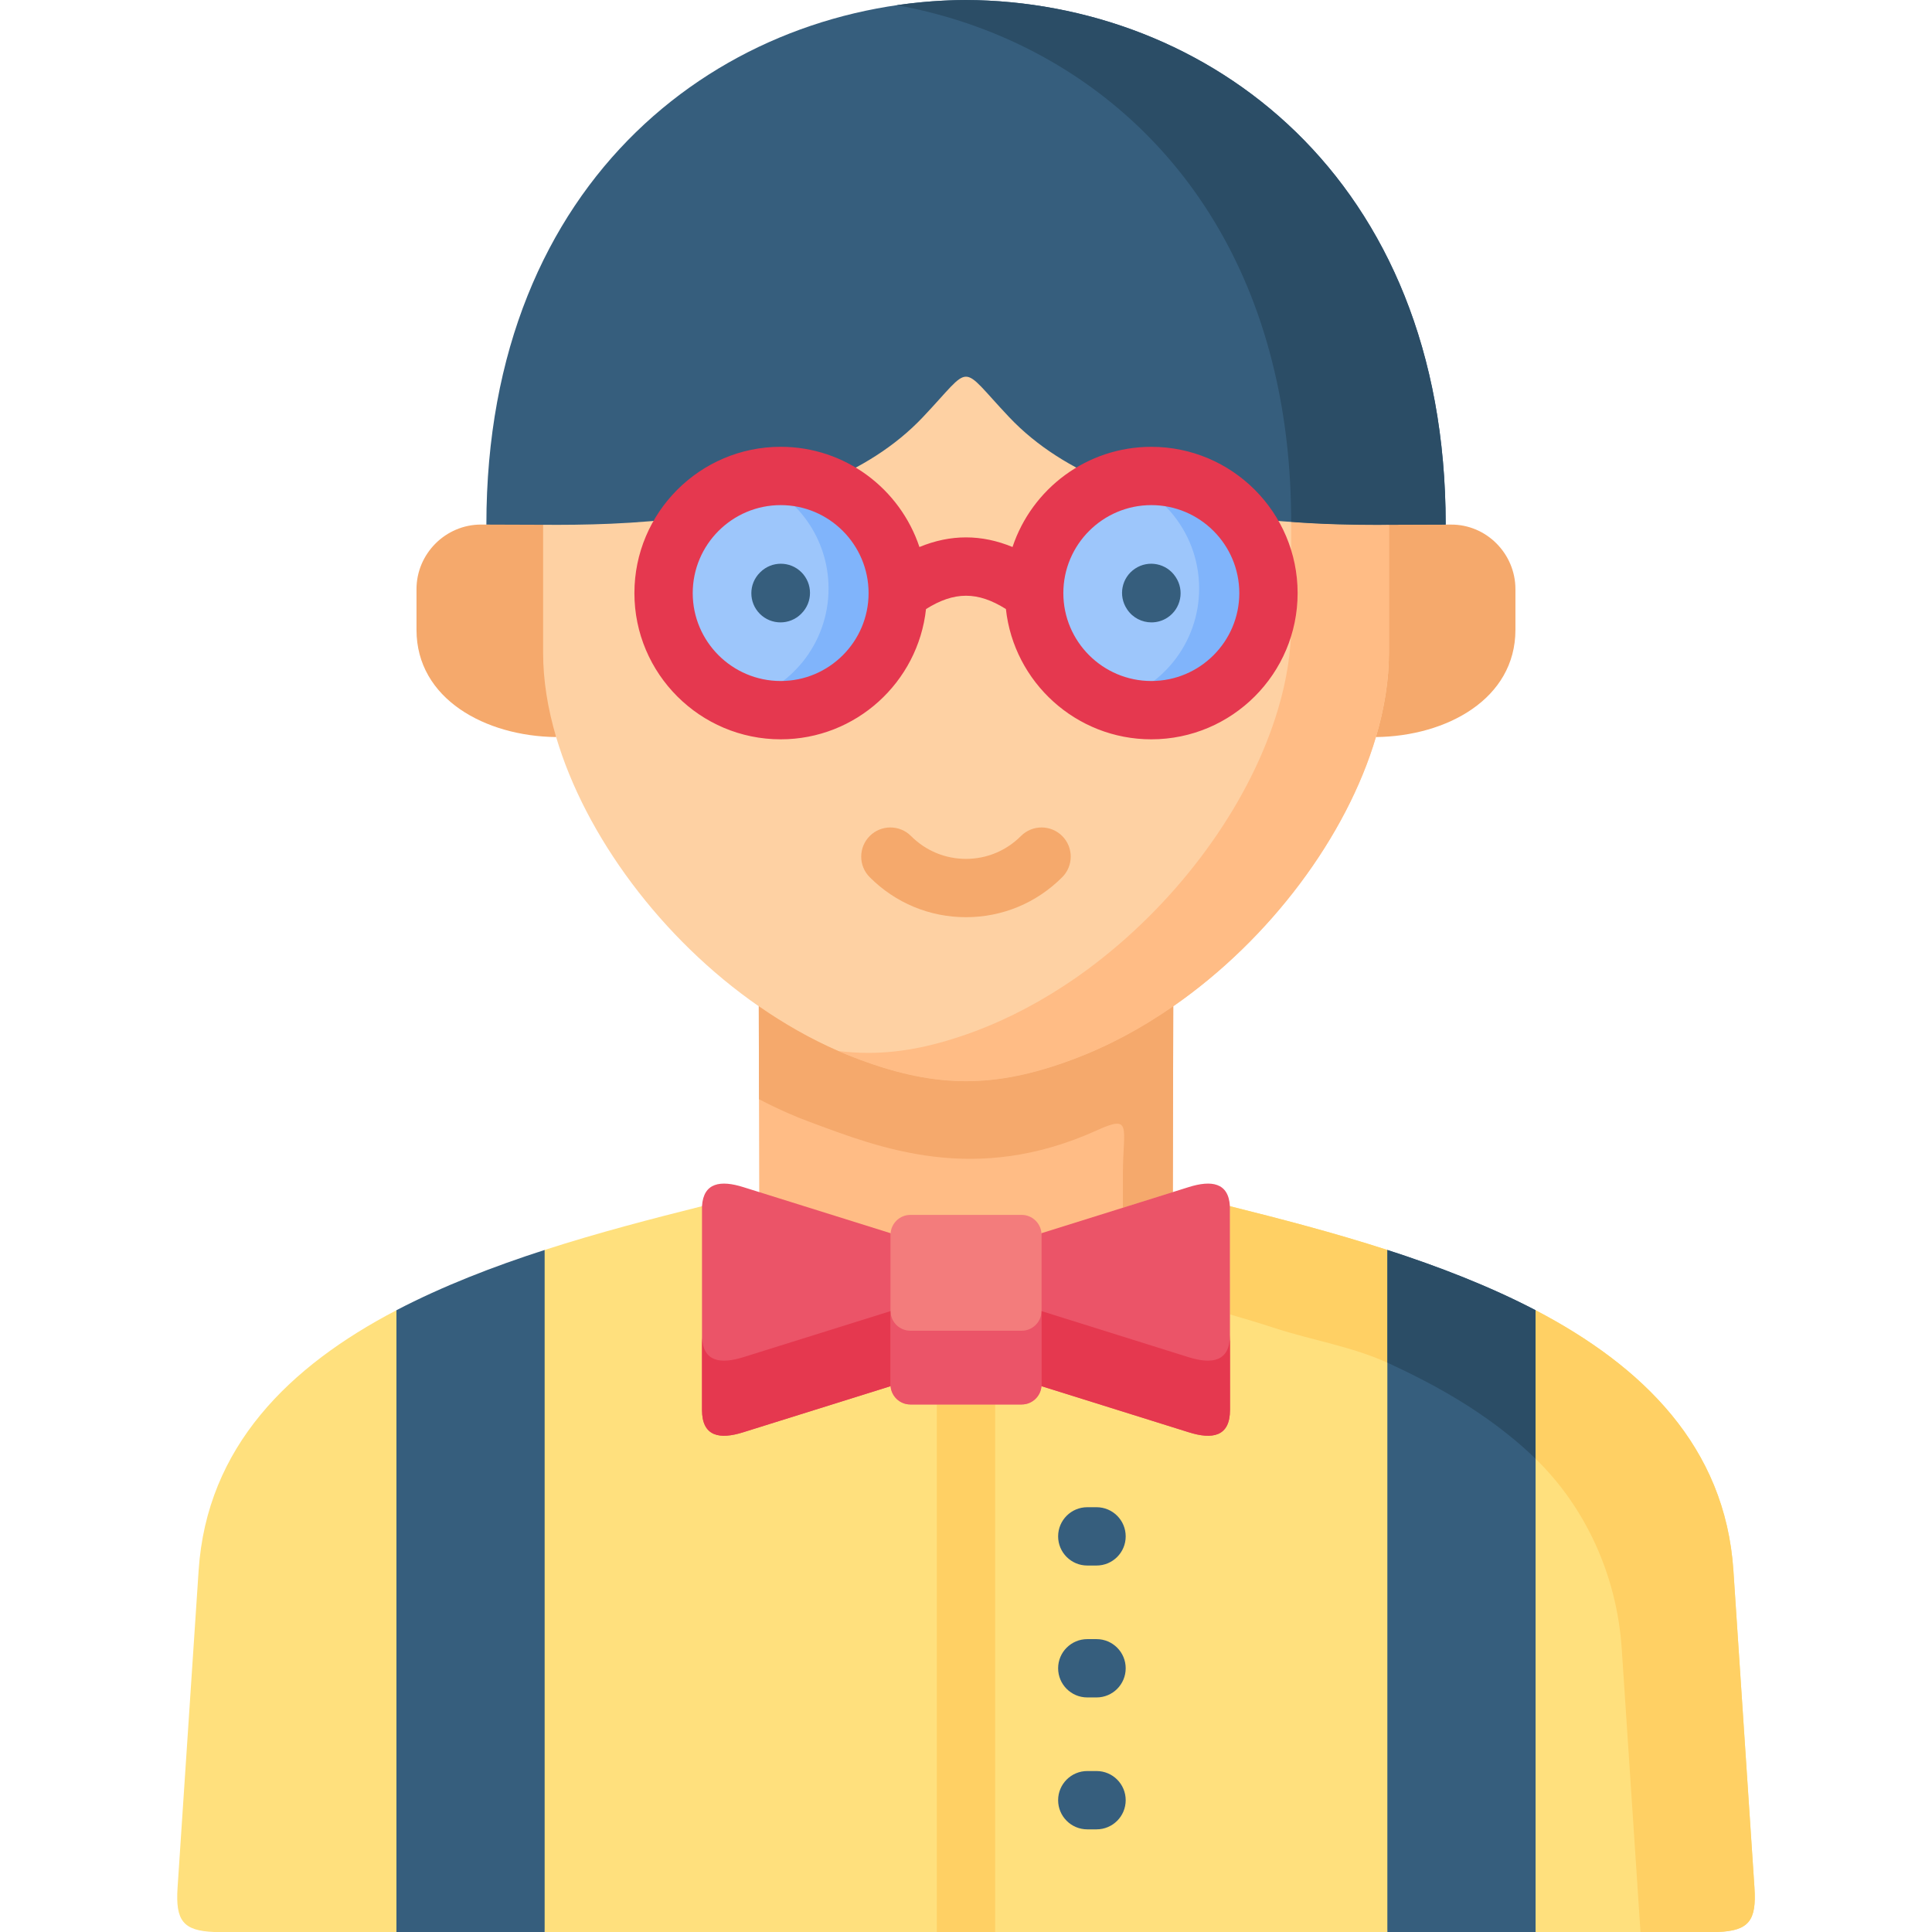 <svg width="76" height="76" viewBox="0 0 76 76" fill="none" xmlns="http://www.w3.org/2000/svg">
<path fill-rule="evenodd" clip-rule="evenodd" d="M56.31 64.222L54.576 75.999H21.426L19.691 62.388L21.426 49.17C23.533 48.489 25.66 47.939 27.617 47.448H48.381C50.341 47.939 52.469 48.489 54.576 49.17L56.31 64.222Z" fill="#FFE07D"/>
<path fill-rule="evenodd" clip-rule="evenodd" d="M60.407 76H67.577C68.795 75.952 69.103 75.553 69.016 74.257L68.188 61.785C67.867 56.899 64.607 53.739 60.407 51.541L57.815 64.082L60.407 76Z" fill="#FFE07D"/>
<path fill-rule="evenodd" clip-rule="evenodd" d="M54.125 28.994C56.908 28.963 59.613 27.494 59.613 24.776V23.176C59.613 21.78 58.473 20.627 57.077 20.636H56.869L54.576 20.354C52.452 21.875 52.274 24.932 54.125 28.994Z" fill="#F5A96C"/>
<path fill-rule="evenodd" clip-rule="evenodd" d="M16.384 24.776C16.384 27.494 19.093 28.963 21.876 28.994C22.401 25.786 22.687 22.478 21.716 20.224L19.132 20.635H18.924C17.528 20.635 16.384 21.78 16.384 23.176V24.776H16.384Z" fill="#F5A96C"/>
<path fill-rule="evenodd" clip-rule="evenodd" d="M29.849 39.584L29.866 46.894L37.999 53.336L46.136 46.894L46.153 39.584C40.899 35.215 35.731 35.423 29.849 39.584Z" fill="#FFBC85"/>
<path fill-rule="evenodd" clip-rule="evenodd" d="M21.365 20.644V25.69C21.365 26.752 21.543 27.866 21.877 28.994C23.03 32.891 26.03 36.936 29.849 39.585C31.102 40.456 32.441 41.175 33.833 41.691C35.341 42.251 36.672 42.532 37.999 42.532C39.33 42.532 40.661 42.251 42.165 41.691C43.561 41.176 44.9 40.456 46.153 39.585C49.972 36.936 52.972 32.891 54.125 28.994C54.459 27.867 54.637 26.753 54.637 25.69V20.644C46.86 5.649 28.522 6.512 21.365 20.644Z" fill="#FED1A3"/>
<path fill-rule="evenodd" clip-rule="evenodd" d="M40.682 23.332C40.682 25.877 42.745 27.936 45.29 27.936C47.834 27.936 49.898 25.877 49.898 23.332C49.898 22.179 49.473 21.13 48.779 20.323C47.934 19.344 46.686 18.724 45.29 18.724C44.718 18.724 44.171 18.828 43.664 19.018C41.922 19.677 40.682 21.359 40.682 23.332Z" fill="#9DC6FB"/>
<path fill-rule="evenodd" clip-rule="evenodd" d="M30.711 27.936C33.256 27.936 35.315 25.877 35.315 23.332C35.315 21.36 34.079 19.677 32.337 19.019C31.829 18.828 31.283 18.724 30.711 18.724C29.315 18.724 28.066 19.344 27.221 20.323C26.523 21.13 26.102 22.179 26.102 23.332C26.103 25.877 28.166 27.936 30.711 27.936Z" fill="#9DC6FB"/>
<path fill-rule="evenodd" clip-rule="evenodd" d="M27.222 20.323C28.067 19.344 29.316 18.724 30.712 18.724C31.284 18.724 31.83 18.828 32.337 19.018C33.833 18.407 35.212 17.566 36.304 16.409C37.31 15.347 37.657 14.818 37.999 14.818C38.346 14.818 38.693 15.347 39.698 16.409C40.791 17.566 42.169 18.407 43.665 19.018C44.172 18.828 44.718 18.724 45.291 18.724C46.687 18.724 47.935 19.343 48.78 20.323C51.022 20.631 53.124 20.653 54.594 20.644L56.87 20.636C56.87 6.923 47.454 0.048 37.999 0C28.549 0.048 19.133 6.923 19.133 20.636L21.409 20.644C22.874 20.653 24.981 20.631 27.222 20.323Z" fill="#365E7D"/>
<path fill-rule="evenodd" clip-rule="evenodd" d="M54.575 76H60.406V51.541C58.585 50.591 56.587 49.82 54.575 49.17V76Z" fill="#365E7D"/>
<path fill-rule="evenodd" clip-rule="evenodd" d="M8.425 76H15.595L17.329 63.077L15.595 51.541C11.39 53.739 8.134 56.899 7.813 61.785L6.985 74.257C6.899 75.553 7.202 75.952 8.425 76Z" fill="#FFE07D"/>
<path fill-rule="evenodd" clip-rule="evenodd" d="M15.595 76H21.425V49.17C19.41 49.82 17.416 50.591 15.595 51.541V76Z" fill="#365E7D"/>
<path fill-rule="evenodd" clip-rule="evenodd" d="M54.576 49.17C52.469 48.489 50.34 47.938 48.381 47.449L48.385 51.706C48.983 51.879 49.586 52.061 50.184 52.256C51.68 52.737 53.167 52.967 54.576 53.605V49.17Z" fill="#FFD064"/>
<path fill-rule="evenodd" clip-rule="evenodd" d="M60.406 57.385V51.541C58.585 50.591 56.587 49.82 54.575 49.17V53.604C54.77 53.695 54.961 53.782 55.156 53.877C55.442 54.016 55.733 54.159 56.014 54.307C57.211 54.931 58.329 55.633 59.326 56.435C59.704 56.734 60.063 57.051 60.406 57.385Z" fill="#2B4D66"/>
<path fill-rule="evenodd" clip-rule="evenodd" d="M68.188 61.785C67.867 56.899 64.607 53.739 60.406 51.541V57.385C62.322 59.249 63.601 61.902 63.796 64.872L64.533 76H67.576C68.795 75.952 69.103 75.553 69.016 74.257L68.188 61.785Z" fill="#FFD064"/>
<path fill-rule="evenodd" clip-rule="evenodd" d="M46.153 39.584C49.972 36.936 52.972 32.891 54.126 28.994C54.459 27.867 54.637 26.752 54.637 25.69V20.644H54.594C54.468 20.648 54.342 20.648 54.212 20.648C53.254 20.648 52.075 20.627 50.792 20.531V24.576C50.792 25.642 50.614 26.757 50.28 27.879C49.236 31.413 46.674 35.063 43.361 37.69C43.019 37.963 42.668 38.223 42.308 38.474C41.055 39.342 39.716 40.061 38.32 40.581C36.816 41.136 35.485 41.418 34.154 41.418C33.764 41.418 33.369 41.392 32.975 41.344C33.256 41.47 33.547 41.583 33.833 41.691C35.342 42.25 36.672 42.532 37.999 42.532C39.33 42.532 40.661 42.251 42.165 41.691C43.561 41.175 44.901 40.456 46.153 39.584Z" fill="#FFBC85"/>
<path fill-rule="evenodd" clip-rule="evenodd" d="M37.999 42.532C36.672 42.532 35.341 42.251 33.833 41.691C33.547 41.583 33.256 41.47 32.974 41.344C31.89 40.872 30.841 40.274 29.849 39.584L29.857 43.239C30.234 43.438 30.616 43.62 31.002 43.79C31.283 43.915 31.574 44.032 31.86 44.136C34.6 45.155 38.341 46.638 43.136 44.47C44.557 43.824 44.176 44.336 44.172 46.17V47.509L46.136 46.894L46.153 39.584C44.9 40.456 43.561 41.175 42.165 41.691C40.66 42.251 39.33 42.532 37.999 42.532Z" fill="#F5A96C"/>
<path fill-rule="evenodd" clip-rule="evenodd" d="M56.869 20.636C56.869 6.923 47.453 0.048 37.999 0C37.088 0.004 36.178 0.074 35.276 0.204C42.026 1.418 48.173 6.221 50.137 14.614C50.562 16.422 50.791 18.394 50.791 20.531C52.075 20.627 53.254 20.648 54.212 20.648L54.593 20.644H54.637H54.641L56.861 20.636H56.869V20.636Z" fill="#2B4D66"/>
<path fill-rule="evenodd" clip-rule="evenodd" d="M35.315 23.332C35.315 21.36 34.08 19.677 32.337 19.019C31.83 18.828 31.283 18.724 30.711 18.724C30.343 18.724 29.983 18.767 29.64 18.849C31.366 19.513 32.593 21.186 32.593 23.15C32.593 25.326 31.084 27.147 29.051 27.628C29.567 27.828 30.126 27.936 30.711 27.936C33.256 27.936 35.315 25.877 35.315 23.332Z" fill="#80B4FB"/>
<path fill-rule="evenodd" clip-rule="evenodd" d="M49.898 23.332C49.898 22.179 49.473 21.13 48.779 20.323C47.934 19.344 46.686 18.724 45.29 18.724C44.921 18.724 44.566 18.767 44.223 18.849C44.934 19.122 45.563 19.569 46.053 20.137C46.751 20.948 47.171 21.997 47.171 23.15C47.171 25.326 45.663 27.147 43.634 27.628C44.145 27.828 44.705 27.936 45.29 27.936C47.835 27.936 49.898 25.877 49.898 23.332Z" fill="#80B4FB"/>
<path d="M37.999 36.08C36.569 36.08 35.224 35.521 34.213 34.507C33.765 34.059 33.767 33.333 34.215 32.885C34.663 32.438 35.39 32.439 35.837 32.887C36.415 33.467 37.183 33.786 37.999 33.786C38.815 33.786 39.583 33.467 40.161 32.887C40.608 32.439 41.334 32.438 41.783 32.885C42.231 33.332 42.232 34.059 41.785 34.507C40.773 35.521 39.429 36.08 37.999 36.08Z" fill="#F5A96C"/>
<path d="M39.147 55.248V75.999H36.852V55.248C36.852 54.615 37.365 54.101 37.999 54.101C38.633 54.101 39.147 54.615 39.147 55.248Z" fill="#FFD064"/>
<path d="M43.135 61.584H42.771C42.138 61.584 41.624 61.07 41.624 60.437C41.624 59.803 42.138 59.29 42.771 59.29H43.135C43.769 59.29 44.282 59.803 44.282 60.437C44.282 61.07 43.769 61.584 43.135 61.584Z" fill="#365E7D"/>
<path d="M43.135 66.773H42.771C42.138 66.773 41.624 66.259 41.624 65.626C41.624 64.993 42.138 64.479 42.771 64.479H43.135C43.769 64.479 44.282 64.993 44.282 65.626C44.282 66.259 43.769 66.773 43.135 66.773Z" fill="#365E7D"/>
<path d="M43.135 71.962H42.771C42.138 71.962 41.624 71.449 41.624 70.815C41.624 70.182 42.138 69.668 42.771 69.668H43.135C43.769 69.668 44.282 70.182 44.282 70.815C44.282 71.449 43.769 71.962 43.135 71.962Z" fill="#365E7D"/>
<path d="M30.703 24.483C30.409 24.483 30.116 24.371 29.892 24.148C29.444 23.7 29.444 22.973 29.892 22.525L29.905 22.512C30.353 22.064 31.079 22.064 31.527 22.512C31.975 22.96 31.975 23.686 31.527 24.134L31.514 24.148C31.29 24.371 30.996 24.483 30.703 24.483Z" fill="#365E7D"/>
<path d="M45.295 24.483C44.925 24.483 44.561 24.304 44.34 23.973L44.331 23.959C43.98 23.432 44.122 22.72 44.65 22.369C45.177 22.017 45.889 22.16 46.24 22.687L46.249 22.7C46.6 23.227 46.458 23.939 45.931 24.291C45.735 24.421 45.514 24.483 45.295 24.483Z" fill="#365E7D"/>
<path d="M45.29 17.577C42.75 17.577 40.591 19.231 39.83 21.518C38.606 21.013 37.393 21.013 36.168 21.518C35.407 19.231 33.249 17.576 30.711 17.576C27.538 17.576 24.956 20.158 24.956 23.332C24.956 26.503 27.538 29.083 30.711 29.083C33.67 29.083 36.114 26.836 36.427 23.959C37.539 23.26 38.46 23.26 39.57 23.958C39.883 26.836 42.329 29.083 45.29 29.083C48.464 29.083 51.045 26.503 51.045 23.332C51.045 20.158 48.464 17.577 45.29 17.577ZM30.711 26.789C28.803 26.789 27.25 25.238 27.25 23.332C27.25 21.423 28.803 19.87 30.711 19.87C32.617 19.87 34.168 21.423 34.168 23.332C34.168 25.238 32.617 26.789 30.711 26.789ZM45.29 26.789C43.382 26.789 41.829 25.238 41.829 23.332C41.829 21.423 43.382 19.87 45.29 19.87C47.199 19.87 48.751 21.423 48.751 23.332C48.751 25.238 47.199 26.789 45.29 26.789Z" fill="#E5384F"/>
<path fill-rule="evenodd" clip-rule="evenodd" d="M40.968 54.528L46.759 56.34C47.691 56.635 48.385 56.513 48.385 55.464L48.381 47.449C48.329 46.516 47.653 46.417 46.759 46.698L46.135 46.894L40.968 48.511L39.082 51.805L40.968 54.528Z" fill="#EB5468"/>
<path fill-rule="evenodd" clip-rule="evenodd" d="M29.241 56.34L35.032 54.528L37.243 51.311L35.032 48.511L29.865 46.894L29.241 46.699C28.348 46.417 27.672 46.516 27.615 47.449V55.464C27.615 56.513 28.309 56.635 29.241 56.34Z" fill="#EB5468"/>
<path fill-rule="evenodd" clip-rule="evenodd" d="M35.81 55.248H37.999H40.192C40.6 55.248 40.938 54.931 40.968 54.528L40.973 54.467V48.572L40.968 48.511C40.938 48.112 40.6 47.791 40.192 47.791H35.81C35.402 47.791 35.064 48.112 35.034 48.511C35.029 48.532 35.029 48.55 35.029 48.572V54.467C35.029 54.489 35.029 54.511 35.034 54.528C35.064 54.931 35.402 55.248 35.81 55.248Z" fill="#F37C7C"/>
<path fill-rule="evenodd" clip-rule="evenodd" d="M35.81 55.248H37.999H40.192C40.6 55.248 40.938 54.931 40.968 54.528L40.973 54.467V51.632L40.968 51.628C40.938 52.031 40.6 52.347 40.192 52.347H37.999H35.81C35.402 52.347 35.064 52.031 35.034 51.628L35.029 51.632V54.467L35.034 54.528C35.064 54.931 35.402 55.248 35.81 55.248Z" fill="#EB5468"/>
<path fill-rule="evenodd" clip-rule="evenodd" d="M35.029 54.467V51.632V51.576L29.242 53.388C28.34 53.669 27.664 53.57 27.616 52.616V55.464C27.616 56.514 28.31 56.635 29.242 56.34L35.033 54.528L35.029 54.467Z" fill="#E5384F"/>
<path fill-rule="evenodd" clip-rule="evenodd" d="M46.755 53.388L40.972 51.576V51.632V54.467L40.968 54.528L46.759 56.34C47.691 56.635 48.385 56.514 48.385 55.464V52.525C48.376 53.561 47.683 53.678 46.755 53.388Z" fill="#E5384F"/>
</svg>

